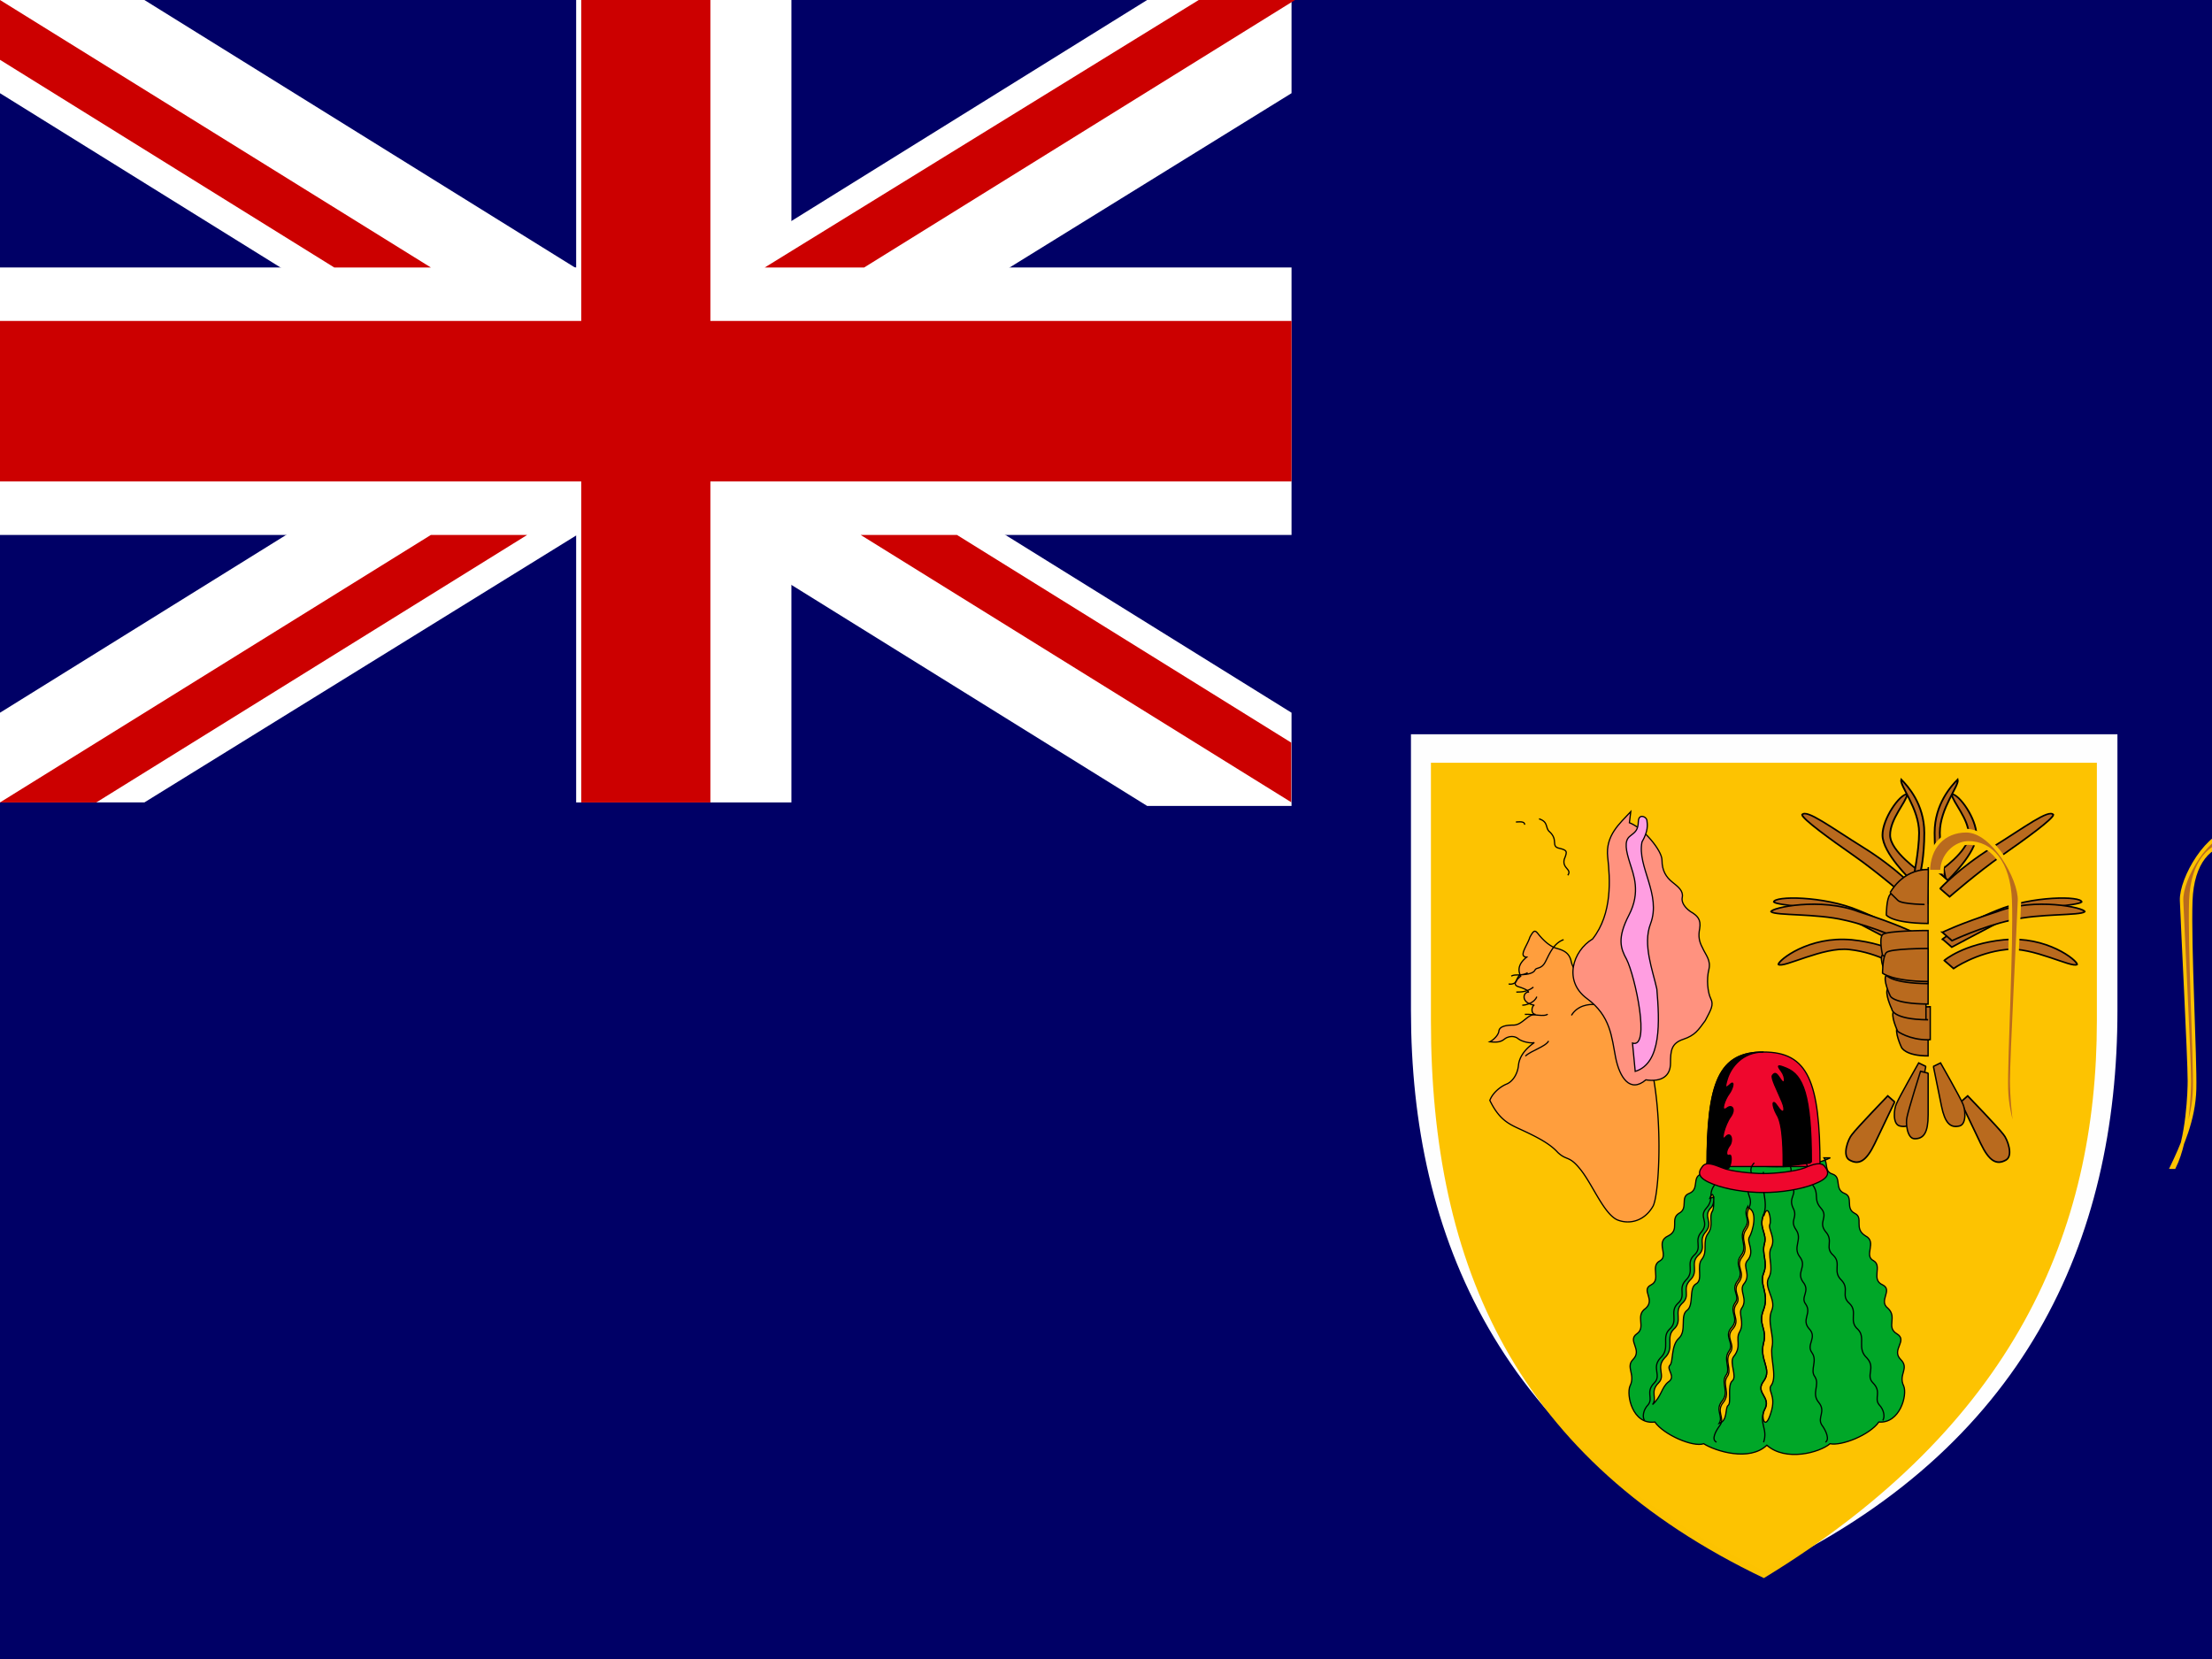 <svg xmlns="http://www.w3.org/2000/svg" height="480" width="640" version="1">
  <path d="M640 480V0H0v480h640z" fill="#006"/>
  <path fill-rule="evenodd" fill="#006" d="M0 0h373.68v232.168H0z"/>
  <g stroke-width="1pt">
    <path d="M0 0v26.967l331.901 206.21h41.778v-26.966L41.777.001H0zm373.679 0v26.966L41.777 232.166H0V206.21L331.901 0h41.778z" fill="#fff"/>
    <path d="M166.7 0v232.167h62.28V0H166.7zM0 77.389v77.389h373.679v-77.39H0z" fill="#fff"/>
    <path d="M0 92.867V139.3h373.679V92.867H0zM168.166 0v232.167h37.368V0h-37.368zM0 232.167l124.66-77.39h27.861l-124.66 77.39H0zM0 0l124.66 77.389H96.708L0 17.306V0zm221.267 77.389L346.827 0h27.862l-124.66 77.389h-27.862zM373.68 232.167l-124.66-77.39h27.862l96.708 60.086v17.306z" fill="#c00"/>
  </g>
  <g>
    <path d="M612.64 212.442v79.91c0 66.607-26.77 126.663-102.217 162.169-76.416-36.606-102.189-96.66-102.189-162.168v-79.911h204.444z" fill-opacity=".996" fill="#fff"/>
    <path d="M606.691 220.686v74.636c0 61.192-24.036 117.209-96.34 161.266-71.307-34.048-96.34-90.063-96.34-161.266v-74.636h190.69z" fill-opacity=".996" fill="#fdc300"/>
    <g stroke="#000" stroke-width=".091">
      <path d="M206.96 62.847a2.086 2.086 0 0 0-1.266-.441c.117-1.296-.824-1.864-1.601-2.09-.676-.236-.912-.6-1.029-1.03-.118-.629-.471-.862-1.089-1.029-.618-.176-1.148-.794-1.383-1.088-.236-.296-.324-.236-.6.264-.177.6-.883 1.442-.236 1.472-.47.382-.736.823-.441 1.412-.324.266-.669.647-.118.794.442.147.669.266.689.383-.397 0-.6.794.441.97-.206.03-.294.677.089.677-.63 0-.972.796-1.648.796-.677 0-1.03.147-1.069.441-.03.294-.383.647-.669.794.6.06.823 0 1.088-.206s.706-.264 1.001-.029c.294.236.912.363 1.206.294-.647.442-1.118 1.03-1.177 1.689-.069.66-.441 1.206-.883 1.383-.441.176-1.029.647-1.236 1.206.669 1.383 1.362 1.726 2.147 2.09 1.413.646 2.296 1.117 2.884 1.764.688.648.824.177 1.706 1.296.883 1.118 1.707 3.236 2.689 3.69.883.363 2.001.117 2.648-1 .648-1.119 1.06-12.417-2.266-14.3z" fill="#ff9e3d" transform="matrix(3.909 0 0 3.909 -339.132 46.663)"/>
      <path d="M207.46 48.139c-.824.883-1.884 1.766-1.707 3.364s.363 4.178-1.118 6.06c-1.471.884-2.177 3.12-.412 4.414 1.766 1.296 1.824 2.884 2.118 4.366.296 1.47 1.06 2.648 2.237 1.647 1.176.177 1.824-.294 1.824-1.236s.069-1.471.941-1.766c.883-.294 1.118-.688 1.63-1.383.412-.794.647-1.147.412-1.618-.236-.47-.324-1.441-.147-2.148.177-.706-.236-1.088-.471-1.63-.236-.44-.323-.823-.206-1.412.118-.688-.176-.97-.688-1.266-.412-.294-.689-.688-.6-1.06.088-.47-.296-.764-.736-1.117s-.766-.824-.766-1.63c0-.706-1.363-2.364-2.412-2.766z" fill="#ff927f" transform="matrix(3.909 0 0 3.909 -339.132 46.663)"/>
      <path d="M207.79 67.362c1.971-.6 1.796-3.737 1.601-6.09-.296-1.363-1.061-3.292-.471-4.826.824-2.177-1.001-4.237-.63-6.06.471-.826.412-1.266.363-1.63-.068-.266-.6-.472-.629.087-.03.66-.177.766-.63 1.118s-.266 1.118 0 1.972c.266.863.824 2.148-.069 3.864-.882 1.706-.619 2.467-.176 3.266.629 1.236 1.796 6.631.441 6.208z" fill="#ff9ee1" transform="matrix(3.909 0 0 3.909 -339.132 46.663)"/>
      <path d="M198.96 48.904c.221 0 .648-.088.648.206M198.62 60.316c.266-.191.736.03 1.206-.26M198.99 61.493c.363 0 .824-.016 1.266-.368M199.43 62.464c.324 0 .927-.206 1.074-.632M199.62 63.141c.632-.03 1.471.206 1.688-.016M199.66 66.23c.441-.412 1.486-.691 1.721-1.118M200.67 48.669c.736.236.431.69.794.971.648.6.069 1.06.689 1.206.629.147.62.237.382.824-.162.692.6.72.266 1.177M204.7 62.406c-.294 0-1.162.03-1.63.81M198.42 60.894c.339.069.608-.134.603-.324.103-.206.147-.363.466-.367.309-.016.78-.103.883-.339.103-.236.471-.016.78-.632.309-.618.616-1.364 1.338-1.619" fill="none" transform="matrix(3.909 0 0 3.909 -339.132 46.663)"/>
    </g>
    <g stroke="#000" stroke-width=".091">
      <path d="M221.76 73.76c.333.484-.012 1.007.663 1.216.662.246.084 1.116.866 1.422.692.273.006 1.106.763 1.479.669.334-.112 1.116.781 1.662.892.446-.168 1.46.602 1.84.669.391-.223 1.396.668 1.786.781.39-.336 1.171.39 1.729.726.668-.167 1.394.668 1.896s-.446 1.173.279 1.897c.668.668-.201 1.104.223 1.963.279.667-.279 2.789-1.841 2.666-.668.948-2.733 1.786-3.614 1.606-.781.668-3.291 1.339-4.676.111-1.282 1.228-3.793.447-4.674-.111-.781.279-2.966-.668-3.614-1.606-1.662.223-2.12-2.009-1.841-2.666.424-.849-.336-1.396.223-1.963.724-.724-.446-1.394.279-1.897s-.167-1.338.668-1.896c.726-.668-.391-1.339.39-1.73.781-.39-.111-1.394.668-1.786.67-.39-.39-1.394.602-1.84.893-.447.112-1.228.781-1.662.748-.374.061-1.206.763-1.479.781-.306.203-1.177.866-1.422.674-.212.208-.749.67-1.24 1.661.664 6.803 1.123 8.918.024z" fill="#00a728" transform="matrix(3.909 0 0 3.909 -339.132 46.663)"/>
      <g fill-opacity=".996" fill="#fdc300">
        <path d="M213.61 76.668c.001.26-.006.6-.237.809-.602.67.223 1.004-.336 1.73-.667.724.112 1.17-.602 1.784-.613.614.112 1.172-.602 1.841-.613.67.112 1.116-.602 1.73-.613.613.112 1.283-.602 1.896-.613.614.112 1.396-.668 2.12-.669.726.112 1.283-.446 1.84-.668.669-.066 1.116-.446 1.607.669-.602.669-1.283 1.171-1.674.602-.39-.167-.948.112-1.227s.066-1.46.668-2.008.066-1.674.602-2.064.111-1.662.669-1.962 0-1.34.446-1.841c.447-.602 0-1.283.447-1.897.446-.614.02-1.17.334-1.673.14-.224.14-1.841-.209-.921zM216.12 77.366c-.39.726.279.892-.223 1.618s.279 1.283-.279 2.008.279 1.116-.223 1.84c-.602.726.223 1.116-.223 1.674-.447.668.334 1.116-.223 1.786-.668.67.223 1.172-.224 1.786-.446.614.168 1.283-.223 1.786-.39.602.279 1.228-.279 1.897s.112 1.116-.223 1.662c.67-.223.419-1.144.67-1.339.261-.196-.084-1.478.306-1.813.391-.334-.261-1.367.112-1.813.614-.763.084-1.266.446-1.84.363-.686-.138-1.338.14-1.73.474-.67-.21-1.273.139-1.767.602-.697-.097-1.272.261-1.73.63-.697-.066-1.394.168-1.767.223-.362.686-1.924-.112-2.176zM217.29 77.974c-.39.972.279 1.36.066 2.138-.223.778.279 1.361-.066 2.203-.334.843.447 1.49 0 2.692-.446 1.102.288 1.376 0 2.463-.334 1.263.668 1.933 0 2.826-.667.893.639 1.188.066 2.12-.279.446.028 1.69.474.223.447-1.366-.334-1.634.066-2.092.391-.668-.139-2.036.028-2.817.168-.78-.39-1.84-.028-2.677.363-.837-.668-1.73-.196-2.466.363-.726-.167-1.618.167-2.203.336-.686-.261-1.367-.111-1.702.139-.334-.14-1.67-.447-.618z" transform="matrix(3.909 0 0 3.909 -339.132 46.663)"/>
      </g>
      <path d="M221.47 74.408c0-6.303-.892-8.479-4.184-8.479-3.291 0-4.183 2.176-4.183 8.479h8.367z" fill="#ef072d" transform="matrix(3.909 0 0 3.909 -339.132 46.663)"/>
      <g fill="none">
        <path d="M214.33 73.906c-.614.614.112 1.06-.602 1.786-.614.726-.066 1.116-.668 1.786s.223 1.004-.336 1.73c-.667.726.112 1.17-.602 1.784-.613.614.112 1.172-.602 1.841-.613.67.112 1.116-.602 1.73-.613.613.112 1.283-.602 1.896-.613.614.112 1.396-.668 2.12-.669.726.112 1.283-.446 1.84-.668.669-.066 1.117-.446 1.607-.391.39-.446.936-.279 1.172M216.6 74.129c-.667.726.279 1.06-.223 1.673-.602.614.223.837-.167 1.663s.279.892-.223 1.617.279 1.283-.279 2.008.279 1.116-.223 1.841c-.602.726.223 1.116-.223 1.674-.447.668.334 1.116-.223 1.786-.668.67.223 1.171-.224 1.786-.446.614.168 1.283-.223 1.786-.39.602.279 1.227-.279 1.897s.112 1.116-.223 1.662c-.336.446-.699 1.101-.279 1.283M217.29 74.799c-.278 1.166.391 2.203 0 3.176-.39.972.279 1.36.066 2.138-.223.778.279 1.361-.066 2.203-.334.843.447 1.49 0 2.692-.446 1.102.288 1.376 0 2.463-.334 1.263.668 1.933 0 2.826-.667.893.603 1.116.066 2.12-.446 1.004.279 1.396-.066 2.399M220.26 73.906c.614.614-.112 1.06.602 1.786.614.726.066 1.116.668 1.786s-.223 1.004.336 1.73c.667.726-.112 1.17.602 1.784.613.614-.112 1.172.602 1.841.613.67-.112 1.116.602 1.73.613.613-.112 1.283.602 1.896.613.614-.112 1.396.668 2.12.669.726-.112 1.283.446 1.84.668.669.066 1.117.446 1.607.391.39.447.936.279 1.172M219.08 74.129c.667.726-.279 1.06.223 1.673.602.614-.223.837.167 1.663.391.726-.279.892.223 1.617s-.279 1.283.279 2.008-.279 1.116.223 1.841c.602.726-.223 1.116.223 1.674.447.668-.334 1.116.224 1.786.667.67-.224 1.171.223 1.786.446.614-.168 1.283.223 1.786.39.602-.279 1.227.279 1.897s-.112 1.116.223 1.662c.336.446.6 1.101.279 1.283" transform="matrix(3.909 0 0 3.909 -339.132 46.663)"/>
      </g>
      <path d="M213.11 74.408c0-6.303.892-8.479 4.183-8.479-1.606 0-2.426 1.171-2.677 1.962s-.112.726.223.419.167.362-.111.726c-.279.362-.668 1.394-.168 1.06.391-.336.697.066.279.641s-.781 1.963-.363 1.479c.419-.476.602.306.262.697-.262.39-.224.726 0 .668.223-.168.196.641-.028.948h-1.69zM220.83 74.046c0-4.937-.613-6.416-1.84-6.917-.696-.286-.716-.223-.383.223s.281 1.088-.026.641c-.306-.446-.408-.63-.636-.334-.128.196.367 1.116.716 1.962.288.673.102 1.004-.332.336s-.434-.063-.063.602c.489.726.474 2.929.474 3.849l1.981-.261z" transform="matrix(3.909 0 0 3.909 -339.132 46.663)"/>
      <path d="M217.29 76.329c1.311 0 2.746-.234 3.71-.608 1.144-.444 1.206-.834.809-1.332-.279-.361-.893-.14-1.478.117-.686.267-2.204.42-3.041.42-.836 0-2.464-.163-3.04-.42-.686-.268-1.199-.468-1.478-.117-.396.498-.336.888.809 1.332.963.374 2.399.608 3.709.608z" fill="#ef072d" transform="matrix(3.909 0 0 3.909 -339.132 46.663)"/>
    </g>
    <g fill-rule="evenodd" fill="#b96a1e">
      <path d="M779.41 912.6s-.12 103.6 0 179.24c.12 76.63 19.822 104.91 64.262 103.69 34.44-1.33 41.108-68.83 34.631-92.08-6.677-33.26-63.24-198.97-63.24-198.97l-36.663 8.222z" transform="matrix(.063 -.034 .032 .067 489.023 284.186)" stroke="#000" stroke-width="6.377"/>
      <path d="M779.41 912.6s-.12 103.6 0 179.24c.12 76.63 19.822 104.91 64.262 103.69 34.44-1.33 41.108-68.83 34.631-92.08-6.677-33.26-63.24-198.97-63.24-198.97l-36.663 8.222z" transform="matrix(.061 -.014 .013 .064 499.988 261.06)" stroke="#000" stroke-width="6.377"/>
      <path d="M779.41 912.6s-.12 103.6 0 179.24c.12 76.63 19.822 104.91 64.262 103.69 34.44-1.33 41.108-68.83 34.631-92.08-6.677-33.26-63.24-198.97-63.24-198.97l-36.663 8.222z" transform="matrix(.062 0 0 .067 609.298 249.363)" stroke="#000" stroke-width="6.377"/>
      <path d="M779.63 266.12c169.67-1.394 177.16-36.432 177.16-36.432s36.43-70.866 17.716-88.684c-17.717-17.716-194.88-17.716-194.88-17.716v141.73z" transform="matrix(.039 0 0 .067 627.683 292.32)" stroke="#000" stroke-width="8.096"/>
      <path d="M779.63 266.12c106.3 0 124.02-36.432 124.02-36.432s36.43-70.866 17.716-88.684c-17.717-17.716-141.73-17.716-141.73-17.716v141.73z" transform="matrix(.062 0 0 .067 609.298 287.673)" stroke="#000" stroke-width="6.377"/>
      <path d="M779.63 266.12c88.683 0 141.73-36.433 141.73-36.433s36.43-70.866 17.716-88.684c-17.72-17.72-169.46-17.71-169.46-17.71v141.73z" transform="matrix(.062 0 0 .067 609.298 283.026)" stroke="#000" stroke-width="6.377"/>
      <path d="M832.68 113.39s70.866-88.683 194.88-177.17c124.01-88.682 213.73-166.72 230.31-141.73 0 17.717-106.3 106.3-194.88 177.17C974.4 42.62 868.1 148.82 868.1 148.82l-36.433-36.433z" transform="matrix(.077 0 0 .067 497.232 249.488)" stroke="#000" stroke-width="6.724"/>
      <path d="M832.68 113.39s70.06-62.026 204.38-124.02c132.23-63.918 318.89-63.16 318.89-36.433-17.71 17.716-177.16 17.716-283.46 70.866-101.48 60.729-204.39 124.01-204.39 124.01l-36.433-36.433z" transform="matrix(.077 0 0 .067 497.87 264.136)" stroke="#000" stroke-width="6.724"/>
      <path d="M832.68 113.39s61.676-36.068 204.38-88.683c141.72-63.16 329.87-17.717 329.87 0-17.7 17.713-170.4 6.944-276.7 36.429-109.99 27.768-222.09 88.684-222.09 88.684l-36.433-36.433z" transform="matrix(.077 0 0 .067 497.93 262.136)" stroke="#000" stroke-width="6.724"/>
      <path d="M832.68 113.39s71.079-70.976 222.47-88.683c162.3-17.72 276.3 88.683 276.3 106.29-17.7 17.72-169.6-77.972-266.7-64.286-112.67 13.664-197.69 82.006-197.69 82.006l-36.433-36.433z" transform="matrix(.077 0 0 .067 498.46 270.263)" stroke="#000" stroke-width="6.724"/>
      <path d="M779.63 266.12c169.67-1.394 169.46-46.608 169.46-46.608s36.43-70.866 17.716-88.684c-17.717-17.716-177.16-7.64-177.16-7.64v141.73z" transform="matrix(.062 0 0 .067 609.298 277.227)" stroke="#000" stroke-width="6.377"/>
      <path d="M779.63 266.12c169.67-1.394 177.16-36.432 177.16-36.432s36.43-70.866 17.716-88.684c-17.717-17.716-194.88-17.716-194.88-17.716v141.73z" transform="matrix(.062 0 0 .067 609.298 272.68)" stroke="#000" stroke-width="6.377"/>
      <path d="M779.63 266.12c169.67-1.394 194.88-36.433 194.88-36.433s36.43-70.866 17.716-88.683c-17.717-17.716-212.6-17.716-212.6-17.716v141.73z" transform="matrix(.062 0 0 .067 609.298 266.774)" stroke="#000" stroke-width="6.377"/>
      <path d="M779.63 266.12c169.67-1.394 212.6-36.433 212.6-36.433s17.714-70.866 0-88.683c-17.717-17.716-212.6-17.716-212.6-17.716v141.73z" transform="matrix(.062 0 0 .067 609.298 260.967)" stroke="#000" stroke-width="6.377"/>
      <path d="M832.68 113.39S946.89 24.807 946.89-46.06c0-70.866-60.349-141.73-64.626-177.17 28.662 0 93.176 106.3 93.176 177.17 0 77.444-107.32 194.88-107.32 194.88l-36.433-36.433z" transform="matrix(.077 0 0 .067 496.728 244.706)" stroke="#000" stroke-width="6.724"/>
      <path d="M832.68 113.39s-14.276-63.16-14.276-169.46c0-124.02 63.001-202.89 86.664-230.32 6.898 27.422-67.102 124.02-67.102 230.32 0 77.444 21.167 194.88 21.167 194.88l-36.433-36.433z" transform="matrix(.077 0 0 .067 496.728 244.706)" stroke="#000" stroke-width="6.724"/>
      <path d="M779.63 266.12c169.67-1.394 212.6-36.433 212.6-36.433s0-70.866-17.716-88.683c-17.717-17.716-194.88-17.716-194.88-17.716v141.73z" transform="matrix(.062 0 0 .067 609.298 266.16)" stroke="#000" stroke-width="6.377"/>
      <path d="M779.63 266.12c169.67-1.394 194.88-36.433 194.88-36.433s0-70.866-17.716-88.683c-17.717-17.716-177.16-17.716-177.16-17.716v141.73z" transform="matrix(.062 0 0 .067 609.298 249.363)" stroke="#000" stroke-width="6.377"/>
      <path d="M318.9 1318.1c66.066-122.32 70.866-336.61 70.866-372.06 0-99.782-32.948-686.11-36.433-779.63s124.02-301.18 248.03-301.18c106.3 0 177.17 70.866 177.17 177.17h-63.16c0-70.866-63.16-124.02-124.02-124.02-106.3 0-187.99 83.739-194.88 248.03-7.606 189.89 21.316 682.94 17.717 814.96s-61.234 249.72-106.3 336.61z" transform="matrix(-.062 0 0 .067 606.204 249.363)" stroke="#fdc301" stroke-width="16.071"/>
      <path d="M779.41 912.6s-.12 103.6 0 179.24c.12 76.63 19.822 104.91 64.262 103.69 34.44-1.33 41.108-68.83 34.631-92.08-6.677-33.26-63.24-198.97-63.24-198.97l-36.663 8.222z" transform="matrix(-.063 -.034 -.032 .067 626.48 284.186)" stroke="#000" stroke-width="6.377"/>
      <path d="M779.63 32.884c124.13.141 177.77 102.39 177.46 100.31l-36.734 33.347c-18.986 17.717-141.73 17.717-140.21 17.626l-1.62-161.29z" transform="matrix(.062 0 0 .067 609.298 249.363)" stroke="#000" stroke-width="6.377"/>
      <path d="M779.41 912.6s-.12 103.6 0 179.24c.12 76.63 19.822 104.91 64.262 103.69 34.44-1.33 41.108-68.83 34.631-92.08-6.677-33.26-63.24-198.97-63.24-198.97l-36.663 8.222z" transform="matrix(-.061 -.014 -.013 .064 616.606 261.06)" stroke="#000" stroke-width="6.377"/>
      <path d="M779.41 912.6s-.12 103.6 0 179.24c.12 76.63 19.822 104.91 64.262 103.69 34.44-1.33 41.108-68.83 34.631-92.08-6.677-33.26-63.24-198.97-63.24-198.97l-36.663 8.222z" transform="matrix(-.062 0 0 .067 606.196 249.363)" stroke="#000" stroke-width="6.377"/>
      <path d="M779.63 266.12c169.67-1.394 177.16-36.432 177.16-36.432s36.43-70.866 17.716-88.684c-17.717-17.716-194.88-17.716-194.88-17.716v141.73z" transform="matrix(-.039 0 0 .067 687.811 292.32)" stroke="#000" stroke-width="8.096"/>
      <path d="M779.63 266.12c106.3 0 124.02-36.432 124.02-36.432s36.43-70.866 17.716-88.684c-17.717-17.716-141.73-17.716-141.73-17.716v141.73z" transform="matrix(-.062 0 0 .067 606.196 287.673)" stroke="#000" stroke-width="6.377"/>
      <path d="M779.63 266.12c88.683 0 141.73-36.433 141.73-36.433s36.43-70.866 17.716-88.684c-17.72-17.72-169.46-17.71-169.46-17.71v141.73z" transform="matrix(-.062 0 0 .067 606.196 283.026)" stroke="#000" stroke-width="6.377"/>
      <path d="M832.68 113.39s70.866-88.683 194.88-177.17c124.01-88.682 213.73-166.72 230.31-141.73 0 17.717-106.3 106.3-194.88 177.17C974.4 42.62 868.1 148.82 868.1 148.82l-36.433-36.433z" transform="matrix(-.077 0 0 .067 618.262 249.488)" stroke="#000" stroke-width="6.724"/>
      <path d="M832.68 113.39s70.06-62.026 204.38-124.02c132.23-63.918 318.89-63.16 318.89-36.433-17.71 17.716-177.16 17.716-283.46 70.866-101.48 60.729-204.39 124.01-204.39 124.01l-36.433-36.433z" transform="matrix(-.077 0 0 .067 617.632 264.136)" stroke="#000" stroke-width="6.724"/>
      <path d="M832.68 113.39s61.676-36.068 204.38-88.683c141.72-63.16 329.87-17.717 329.87 0-17.7 17.713-170.4 6.944-276.7 36.429-109.99 27.768-222.09 88.684-222.09 88.684l-36.433-36.433z" transform="matrix(-.077 0 0 .067 617.673 262.136)" stroke="#000" stroke-width="6.724"/>
      <path d="M832.68 113.39s71.079-70.976 222.47-88.683c162.3-17.72 276.3 88.683 276.3 106.29-17.7 17.72-169.6-77.972-266.7-64.286-112.67 13.664-197.69 82.006-197.69 82.006l-36.433-36.433z" transform="matrix(-.077 0 0 .067 617.062 270.263)" stroke="#000" stroke-width="6.724"/>
      <path d="M779.63 266.12c169.67-1.394 169.46-46.608 169.46-46.608s36.43-70.866 17.716-88.684c-17.717-17.716-177.16-7.64-177.16-7.64v141.73z" transform="matrix(-.062 0 0 .067 606.196 277.227)" stroke="#000" stroke-width="6.377"/>
      <path d="M779.63 266.12c169.67-1.394 177.16-36.432 177.16-36.432s36.43-70.866 17.716-88.684c-17.717-17.716-194.88-17.716-194.88-17.716v141.73z" transform="matrix(-.062 0 0 .067 606.196 272.68)" stroke="#000" stroke-width="6.377"/>
      <path d="M779.63 266.12c169.67-1.394 194.88-36.433 194.88-36.433s36.43-70.866 17.716-88.683c-17.717-17.716-212.6-17.716-212.6-17.716v141.73z" transform="matrix(-.062 0 0 .067 606.196 266.774)" stroke="#000" stroke-width="6.377"/>
      <path d="M779.63 266.12c169.67-1.394 212.6-36.433 212.6-36.433s17.714-70.866 0-88.683c-17.717-17.716-212.6-17.716-212.6-17.716v141.73z" transform="matrix(-.062 0 0 .067 606.196 260.967)" stroke="#000" stroke-width="6.377"/>
      <path d="M832.68 113.39S946.89 24.807 946.89-46.06c0-70.866-60.349-141.73-64.626-177.17 28.662 0 93.176 106.3 93.176 177.17 0 77.444-107.32 194.88-107.32 194.88l-36.433-36.433z" transform="matrix(-.077 0 0 .067 619.776 244.706)" stroke="#000" stroke-width="6.724"/>
      <path d="M832.68 113.39s-14.276-63.16-14.276-169.46c0-124.02 63.001-202.89 86.664-230.32 6.898 27.422-67.102 124.02-67.102 230.32 0 77.444 21.167 194.88 21.167 194.88l-36.433-36.433z" transform="matrix(-.077 0 0 .067 619.776 244.706)" stroke="#000" stroke-width="6.724"/>
      <path d="M779.63 266.12c169.67-1.394 212.6-36.433 212.6-36.433s0-70.866-17.716-88.683c-17.717-17.716-194.88-17.716-194.88-17.716v141.73z" transform="matrix(-.062 0 0 .067 606.196 266.16)" stroke="#000" stroke-width="6.377"/>
      <path d="M779.63 266.12c169.67-1.394 194.88-36.433 194.88-36.433s0-70.866-17.716-88.683c-17.717-17.716-177.16-17.716-177.16-17.716v141.73z" transform="matrix(-.062 0 0 .067 606.196 249.363)" stroke="#000" stroke-width="6.377"/>
      <path d="M318.9 1318.1c66.066-122.32 70.866-336.61 70.866-372.06 0-99.782-32.948-686.11-36.433-779.63s124.02-301.18 248.03-301.18c106.3 0 177.17 70.866 177.17 177.17h-63.16c0-70.866-63.16-124.02-124.02-124.02-106.3 0-187.99 83.739-194.88 248.03-7.606 189.89 21.316 682.94 17.717 814.96s-61.234 249.72-106.3 336.61z" transform="matrix(.062 0 0 .067 609.29 249.363)" stroke="#fdc301" stroke-width="16.071"/>
      <path d="M779.63 32.884c124.13.141 177.77 102.39 177.46 100.31l-36.734 33.347c-18.986 17.717-141.73 17.717-140.21 17.626l-1.62-161.29z" transform="matrix(-.062 0 0 .067 606.196 249.363)" stroke="#000" stroke-width="6.377"/>
    </g>
  </g>
</svg>

